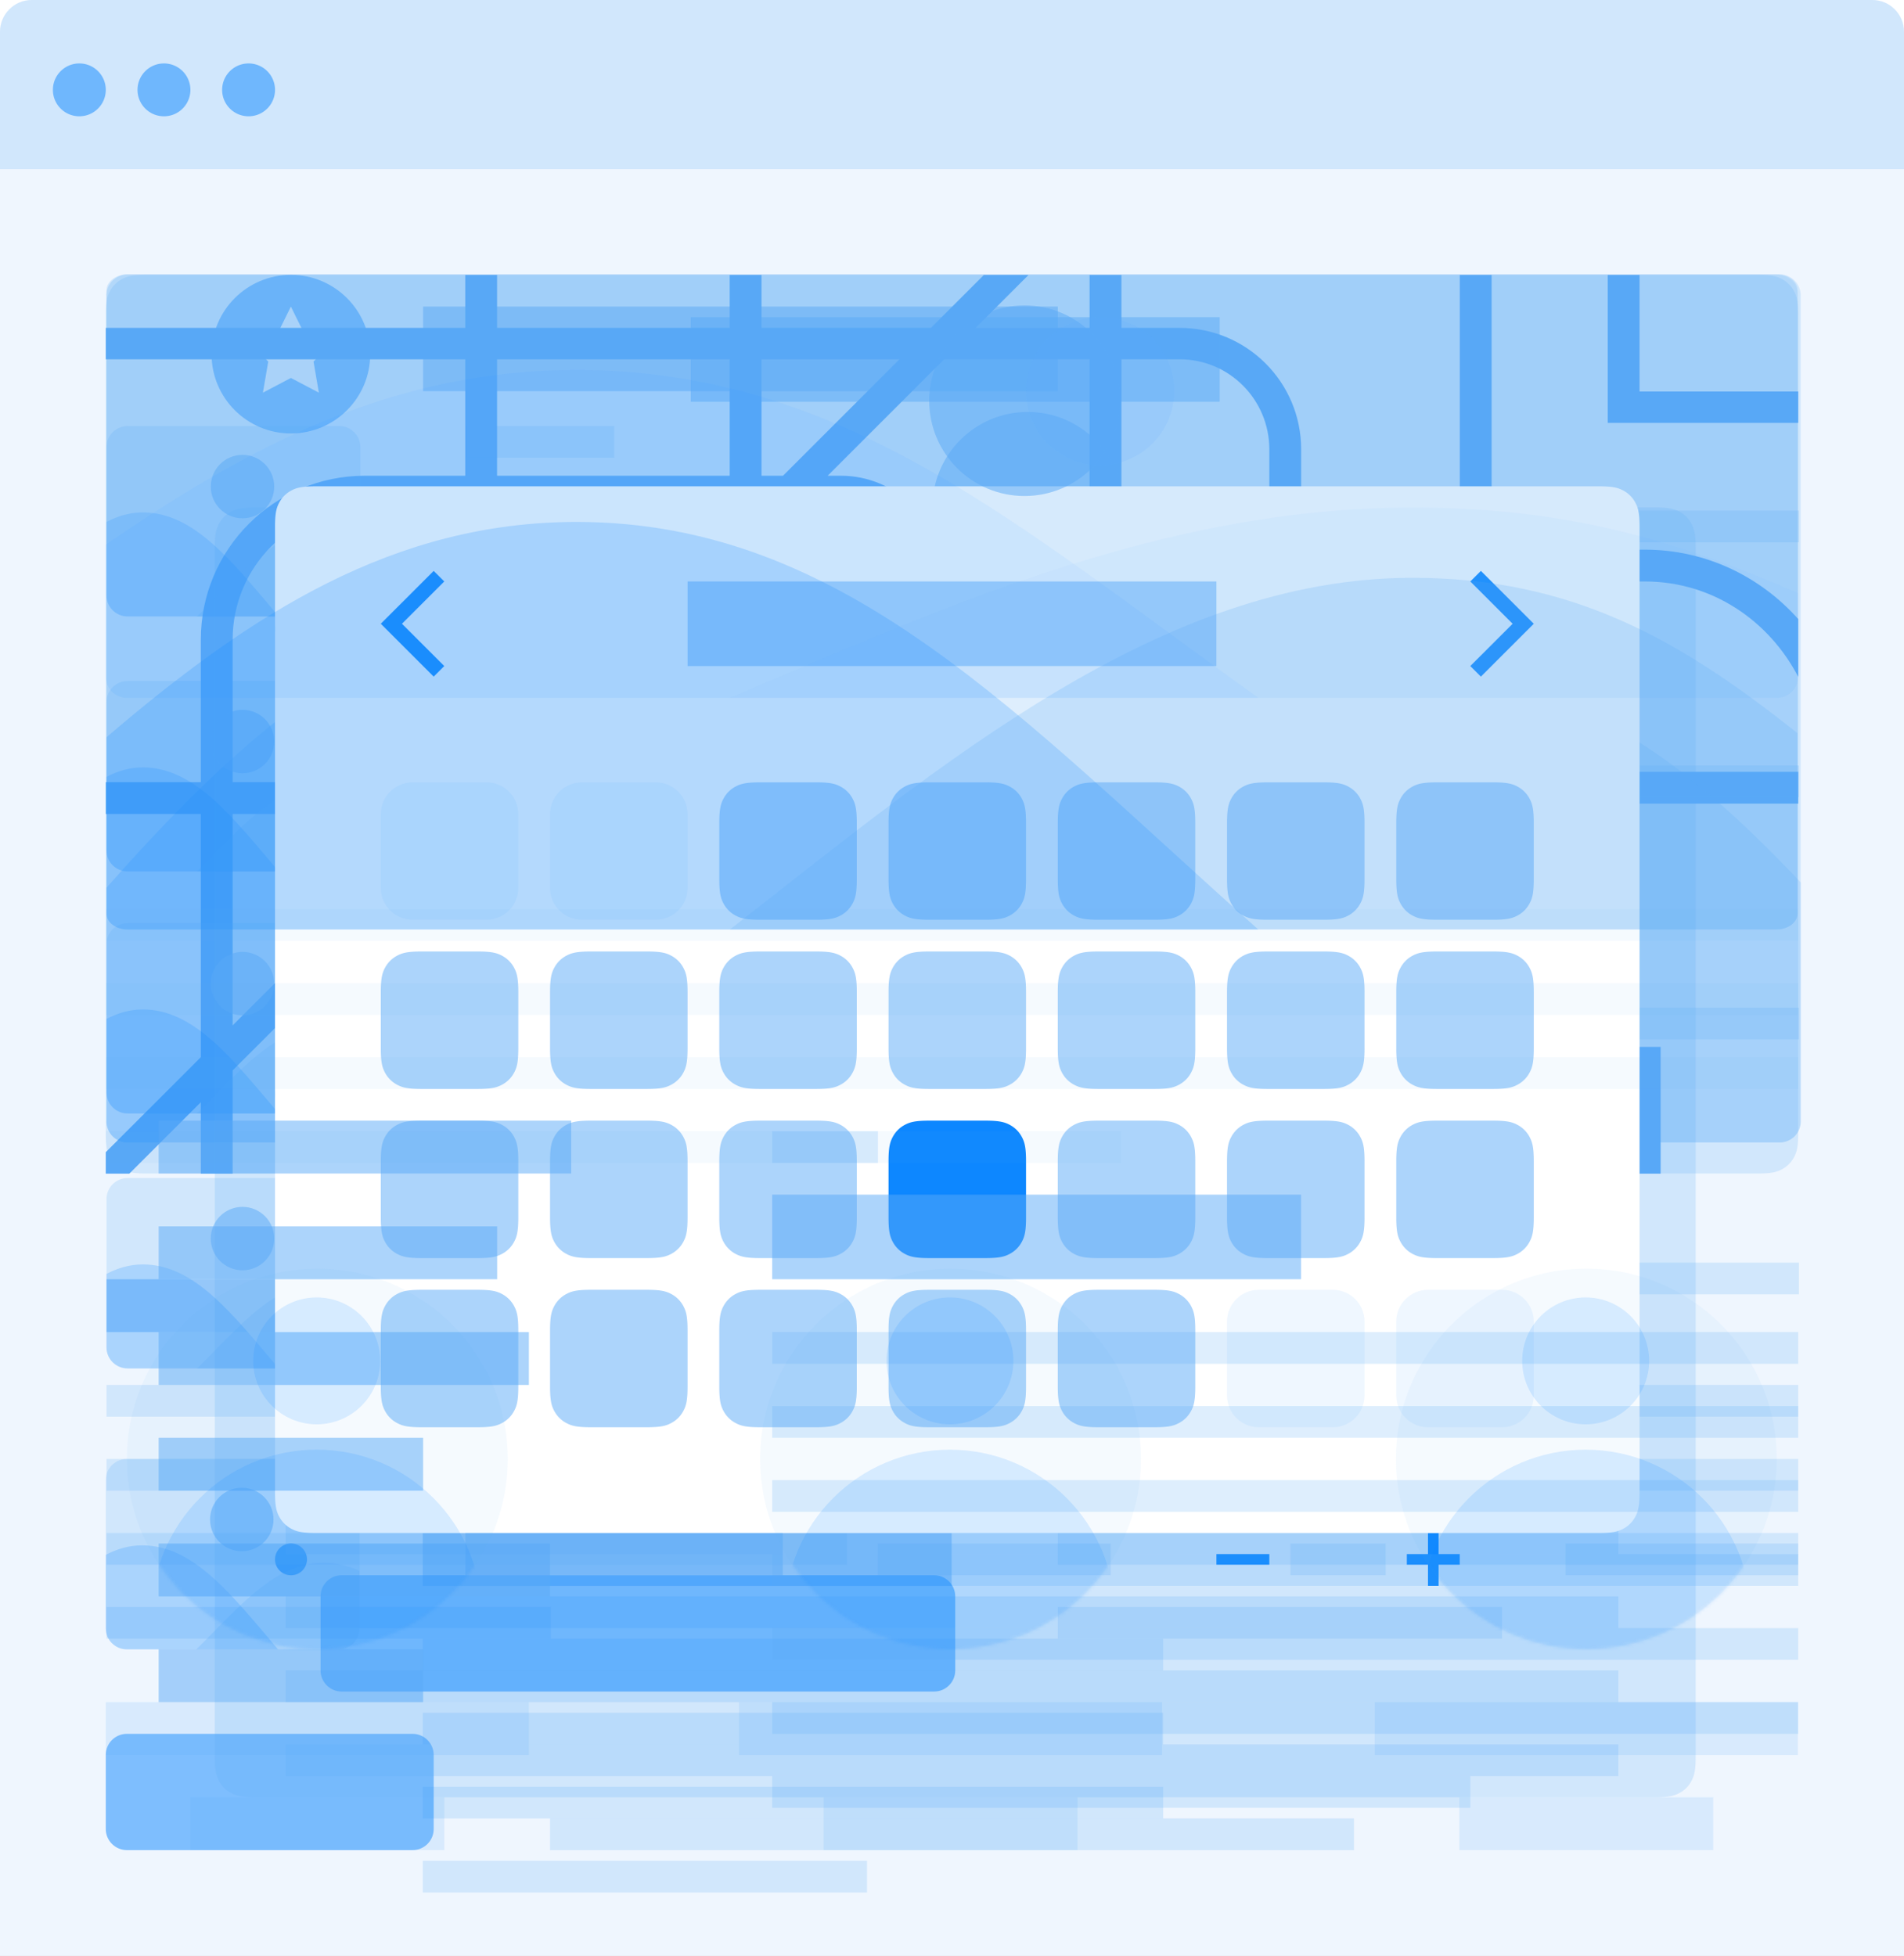 <svg id="BlockframeLibrary" xmlns="http://www.w3.org/2000/svg" width="590" height="606" fill="none" viewBox="0 0 590 606">
  <rect x="0" y="0" width="590" height="606" fill="#333333" stroke="none"/>
  <g  clip-path="url(#a)">
    <rect width="590" height="606" fill="#fff"/>
    <g class="Chrome">
      <path fill="#EFF6FE" fill-rule="evenodd" d="M0 9.826C0 4.4 4.41 0 9.81 0h570.38c5.418 0 9.81 4.402 9.81 9.826V606H0V9.826Z" class="background" clip-rule="evenodd"/>
      <g class="toolbar">
        <path fill="#58A8F7" fill-rule="evenodd" d="M0 9.858C0 4.414 4.41 0 9.81 0h570.38c5.418 0 9.81 4.378 9.81 9.858v42.553H0V9.858Z" class="background" clip-rule="evenodd" opacity=".197"/>
        <path fill="#0D87FF" fill-rule="evenodd" d="M24.583 19.654c4.526 0 8.195 3.666 8.195 8.19 0 4.522-3.669 8.188-8.195 8.188-4.525 0-8.194-3.666-8.194-8.189s3.669-8.189 8.194-8.189Zm26.223 0A8.192 8.192 0 0 1 59 27.844c0 4.522-3.669 8.188-8.194 8.188-4.526 0-8.195-3.666-8.195-8.189s3.669-8.189 8.195-8.189Zm26.222 0a8.191 8.191 0 0 1 8.194 8.19c0 4.522-3.668 8.188-8.194 8.188-4.526 0-8.195-3.666-8.195-8.189s3.669-8.189 8.195-8.189Z" class="dots" clip-rule="evenodd" opacity=".499"/>
      </g>
    </g>
    <g class="Timeline">
      <g class="chop">
        <path fill="#0D87FF" fill-rule="evenodd" d="M65.555 109.735c0-13.568 11.007-24.567 24.584-24.567s24.583 10.999 24.583 24.567-11.006 24.568-24.583 24.568c-13.577 0-24.584-11-24.584-24.568Z" class="background" clip-rule="evenodd" opacity=".499"/>
        <path fill="#fff" fill-rule="evenodd" d="m90.139 117.105-8.67 4.556 1.656-9.648-7.014-6.833 9.693-1.407 4.335-8.778 4.335 8.778 9.693 1.407-7.014 6.833 1.656 9.648-8.67-4.556Z" class="star" clip-rule="evenodd"/>
      </g>
      <g class="bullets">
        <path fill="#0D87FF" fill-rule="evenodd" d="M85.222 194.903a4.915 4.915 0 0 1 4.917-4.914c2.715 0 4.916 2.2 4.916 4.914a4.915 4.915 0 0 1-4.916 4.913 4.915 4.915 0 0 1-4.917-4.913Z" class="bullet" clip-rule="evenodd"/>
        <path fill="#0D87FF" fill-rule="evenodd" d="M85.222 339.032a4.915 4.915 0 0 1 4.917-4.913c2.715 0 4.916 2.2 4.916 4.913a4.915 4.915 0 0 1-4.916 4.914 4.915 4.915 0 0 1-4.917-4.914Z" class="Vector" clip-rule="evenodd"/>
        <path fill="#0D87FF" fill-rule="evenodd" d="M85.222 483.162a4.914 4.914 0 0 1 4.917-4.913 4.914 4.914 0 1 1 0 9.827 4.915 4.915 0 0 1-4.917-4.914Z" class="Vector" clip-rule="evenodd"/>
      </g>
      <g class="history">
        <g class="item">
          <path fill="#58A8F7" fill-rule="evenodd" d="M132 187h163.889v16.378H132V187Z" class="heading" clip-rule="evenodd" opacity=".499"/>
          <g class="paragraph" opacity=".197">
            <path fill="#58A8F7" fill-rule="evenodd" d="M132 265.616h229.444v9.827H132v-9.827Z" class="Vector" clip-rule="evenodd"/>
            <path fill="#58A8F7" fill-rule="evenodd" d="M132 242.686h229.444v9.827H132v-9.827Z" class="Vector" clip-rule="evenodd"/>
            <path fill="#58A8F7" fill-rule="evenodd" d="M132 219.757h229.444v9.827H132v-9.827Z" class="Vector" clip-rule="evenodd"/>
            <path fill="#58A8F7" fill-rule="evenodd" d="M132 288.546h137.667v9.827H132v-9.827Z" class="Vector" clip-rule="evenodd"/>
          </g>
        </g>
        <g class="item">
          <path fill="#58A8F7" fill-rule="evenodd" d="M131 331h163.889v16.378H131V331Z" class="heading" clip-rule="evenodd" opacity=".499"/>
          <g class="paragraph" opacity=".197">
            <path fill="#58A8F7" fill-rule="evenodd" d="M131 409.616h229.444v9.827H131v-9.827Z" class="Vector" clip-rule="evenodd"/>
            <path fill="#58A8F7" fill-rule="evenodd" d="M131 386.686h229.444v9.827H131v-9.827Z" class="Vector" clip-rule="evenodd"/>
            <path fill="#58A8F7" fill-rule="evenodd" d="M131 363.757h229.444v9.827H131v-9.827Z" class="Vector" clip-rule="evenodd"/>
            <path fill="#58A8F7" fill-rule="evenodd" d="M131 432.546h137.667v9.827H131v-9.827Z" class="Vector" clip-rule="evenodd"/>
          </g>
        </g>
        <g class="item">
          <path fill="#58A8F7" fill-rule="evenodd" d="M131 475h163.889v16.378H131V475Z" class="heading" clip-rule="evenodd" opacity=".499"/>
          <g class="paragraph" opacity=".197">
            <path fill="#58A8F7" fill-rule="evenodd" d="M131 553.616h229.444v9.827H131v-9.827Z" class="Vector" clip-rule="evenodd"/>
            <path fill="#58A8F7" fill-rule="evenodd" d="M131 530.686h229.444v9.827H131v-9.827Z" class="Vector" clip-rule="evenodd"/>
            <path fill="#58A8F7" fill-rule="evenodd" d="M131 507.757h229.444v9.827H131v-9.827Z" class="Vector" clip-rule="evenodd"/>
            <path fill="#58A8F7" fill-rule="evenodd" d="M131 576.546h137.667v9.827H131v-9.827Z" class="Vector" clip-rule="evenodd"/>
          </g>
        </g>
        <path fill="#58A8F7" fill-rule="evenodd" d="M131.111 94.995h196.667V121.2H131.111V94.995Z" class="heading" clip-rule="evenodd" opacity=".499"/>
      </g>
    </g>
    <g class="Map">
      <path fill="#58A8F7" fill-rule="evenodd" d="M45.384 85.168h499.231c4.384 0 5.974.456 7.576 1.312a8.925 8.925 0 0 1 3.716 3.715c.86 1.601 1.315 3.19 1.315 7.57v253.237c0 4.381-.455 5.969-1.315 7.571a8.925 8.925 0 0 1-3.716 3.714c-1.602.857-3.192 1.313-7.576 1.313H45.384c-4.384 0-5.973-.456-7.576-1.313a8.93 8.93 0 0 1-3.717-3.714c-.857-1.602-1.313-3.19-1.313-7.571V97.765c0-4.38.456-5.969 1.313-7.57a8.93 8.93 0 0 1 3.717-3.715c1.603-.856 3.192-1.312 7.576-1.312Z" class="background" clip-rule="evenodd" opacity=".197"/>
      <path fill="#58A8F7" d="M144.171 85.219v16.378H32.778v9.725H144.17v36.083h-31.113c-28.06 0-50.831 22.763-50.831 50.799v44.145h-29.45v9.853h29.45v75.366l-29.45 29.429v6.654h7.299l22.15-22.136v22.136h9.86v-31.989l45.197-45.168c9.327 6.817 20.55 11.644 33.546 11.644 28.231 0 52.368-24.25 52.368-52.462 0-12.965-4.852-24.084-11.652-33.397l34.57-34.548v61.419h-22.918v9.853h22.918v36.851c-37.1 5.538-65.555 37.528-65.555 76.134v1.663h9.859v-1.663c0-33.166 24.051-60.711 55.696-66.154v67.817h9.86v-68.84c.547-.013 1.113 0 1.664 0h44.301v68.84h9.731v-68.84h111.521v-45.808h49.166v75.366h-108.19v39.282h9.858v-29.43h98.333v29.43h9.858v-29.43h42.513v29.43h9.858v-39.282h-52.371v-75.366h95.006v-9.853h-95.006v-58.988h47.503c20.896-.002 38.514 12.223 47.503 29.558v-17.914c-11.701-13.095-28.549-21.499-47.503-21.496h-47.503V85.219h-9.858v85.091h-49.166v-31.094c0-20.794-16.838-37.619-37.643-37.619h-18.053V85.219h-9.859v16.378h-35.339l16.389-16.378h-13.828l-16.389 16.378h-52.495V85.219h-9.86v16.378H154.03V85.219h-9.859Zm354.027 0v45.808h59.024v-9.725h-49.166V85.219h-9.858ZM154.03 111.322h72.085v36.083H154.03v-36.083Zm81.945 0h42.764l-36.106 36.083h-6.658v-36.083Zm56.592 0h45.07v68.84h55.696v58.988H291.671v-60.651c0-17.19-13.917-31.094-31.113-31.094h-4.097l36.106-36.083Zm54.929 0h18.053c15.373 0 27.784 12.527 27.784 27.894v31.094h-45.837v-58.988Zm-234.438 45.936h31.113v32.757h9.859v-32.757h72.085v6.654l-40.588 40.562c-9.386-8.888-21.469-14.459-34.698-14.459-30.356 0-53.756 22.533-55.44 52.334H72.085v-44.145c0-22.608 18.34-40.946 40.972-40.946Zm133.544 0h13.956c11.765 0 21.382 9.478 21.382 21.241v60.651h-45.965v-71.272l10.627-10.62Zm156.59 22.904h49.166v58.988h-49.166v-58.988Zm-252.363 19.705c23.202 0 42.509 20.175 42.509 45.809 0 22.785-19.709 42.609-42.509 42.609-25.65 0-45.966-19.422-45.966-42.609 0-26.061 19.888-45.809 45.966-45.809Zm85.146 49.136h45.965v35.955h-44.301c-.551 0-1.117-.011-1.664 0v-35.955Zm55.696 0h101.662v35.955H291.671v-35.955Zm-219.585 3.199h23.687c1.441 10.668 6.469 20.23 13.828 28.022l-37.515 37.491v-65.513Z" class="streets"/>
      <path fill="#0D87FF" fill-rule="evenodd" d="M334.333 268.605c13.111-6.551 22.945-20.093 22.945-32.756 0-12.664-10.273-22.93-22.945-22.93s-22.944 10.266-22.944 22.93c0 12.663 9.833 26.205 22.944 32.756Z" class="pin" clip-rule="evenodd"/>
      <g class="text">
        <g class="paragraph">
          <path fill="#58A8F7" fill-rule="evenodd" d="M327.778 396.357h163.889v16.378H327.778v-16.378Z" class="heading" clip-rule="evenodd" opacity=".499"/>
          <g class="paragraph" opacity=".197">
            <path fill="#58A8F7" fill-rule="evenodd" d="M327.778 474.973h229.444v9.827H327.778v-9.827Z" class="Vector" clip-rule="evenodd"/>
            <path fill="#58A8F7" fill-rule="evenodd" d="M327.778 452.043h229.444v9.827H327.778v-9.827Z" class="Vector" clip-rule="evenodd"/>
            <path fill="#58A8F7" fill-rule="evenodd" d="M327.778 429.114h229.444v9.827H327.778v-9.827Z" class="Vector" clip-rule="evenodd"/>
            <path fill="#58A8F7" fill-rule="evenodd" d="M327.778 497.903h137.666v9.827H327.778v-9.827Z" class="Vector" clip-rule="evenodd"/>
          </g>
        </g>
        <g class="paragraph">
          <path fill="#58A8F7" fill-rule="evenodd" d="M33 396.357h163.889v16.378H33v-16.378Z" class="heading" clip-rule="evenodd" opacity=".499"/>
          <g class="paragraph" opacity=".197">
            <path fill="#58A8F7" fill-rule="evenodd" d="M33 474.973h229.444v9.827H33v-9.827Z" class="Vector" clip-rule="evenodd"/>
            <path fill="#58A8F7" fill-rule="evenodd" d="M33 452.043h229.444v9.827H33v-9.827Z" class="Vector" clip-rule="evenodd"/>
            <path fill="#58A8F7" fill-rule="evenodd" d="M33 429.114h229.444v9.827H33v-9.827Z" class="Vector" clip-rule="evenodd"/>
            <path fill="#58A8F7" fill-rule="evenodd" d="M33 497.903h137.667v9.827H33v-9.827Z" class="Vector" clip-rule="evenodd"/>
          </g>
        </g>
        <path fill="#0D87FF" fill-rule="evenodd" d="M32.778 543.738c0-3.608 2.931-6.527 6.55-6.527h88.511c3.618 0 6.55 2.948 6.55 6.527v22.978c0 3.608-2.932 6.527-6.55 6.527H39.328c-3.618 0-6.55-2.948-6.55-6.527v-22.978Z" class="button" clip-rule="evenodd" opacity=".499"/>
      </g>
    </g>
    <g class="Landing">
      <g class="text">
        <path fill="#58A8F7" fill-rule="evenodd" d="M275.333 386.53h39.334v9.827h-39.334v-9.827Z" class="subtitle" clip-rule="evenodd" opacity=".197"/>
        <path fill="#58A8F7" fill-rule="evenodd" d="M213.056 406.184h163.888v26.205H213.056v-26.205Z" class="heading" clip-rule="evenodd" opacity=".499"/>
        <g class="paragraph">
          <path fill="#58A8F7" fill-rule="evenodd" d="M88.5 494.627h413v9.827h-413v-9.827Z" class="Vector" clip-rule="evenodd" opacity=".197"/>
          <path fill="#58A8F7" fill-rule="evenodd" d="M88.5 471.697h413v9.827h-413v-9.827Z" class="Vector" clip-rule="evenodd" opacity=".197"/>
          <path fill="#58A8F7" fill-rule="evenodd" d="M88.5 448.768h413v9.827h-413v-9.827Z" class="Vector" clip-rule="evenodd" opacity=".197"/>
          <path fill="#58A8F7" fill-rule="evenodd" d="M88.5 517.557h413v9.827h-413v-9.827Z" class="Vector" clip-rule="evenodd" opacity=".197"/>
          <path fill="#58A8F7" fill-rule="evenodd" d="M88.5 540.487h413v9.827h-413v-9.827Z" class="Vector" clip-rule="evenodd" opacity=".197"/>
        </g>
        <path fill="#58A8F7" fill-rule="evenodd" d="M170.444 563.416h249.112v9.827H170.444v-9.827Z" class="end cap" clip-rule="evenodd" opacity=".197"/>
      </g>
      <g class="image">
        <path fill="#58A8F7" fill-rule="evenodd" d="M39.563 85h511.874A6.56 6.56 0 0 1 558 91.56v255.854a6.56 6.56 0 0 1-6.563 6.561H39.562A6.561 6.561 0 0 1 33 347.414V91.56A6.561 6.561 0 0 1 39.563 85Z" class="background" clip-rule="evenodd" opacity=".197"/>
        <g class="mountains">
          <path fill="#0D87FF" d="M178.99 186.66c-56.633 0-100.877 37.288-145.99 88.411v72.394A6.517 6.517 0 0 0 39.537 354h351.068c-74.466-87.521-128.328-167.34-211.615-167.34Z" class="Vector" opacity=".198"/>
          <path fill="#58A8F7" d="M438.415 209.596c-77.923 0-145.939 76.294-211.873 144.404h324.92a6.517 6.517 0 0 0 6.538-6.535v-74.06c-37.008-39.012-70.325-63.809-119.585-63.809Z" class="Vector" opacity=".197"/>
        </g>
        <path fill="#58A8F7" fill-rule="evenodd" d="M288.938 157.164c0-16.305 13.221-29.522 29.531-29.522S348 140.859 348 157.164c0 16.304-13.221 29.522-29.531 29.522s-29.531-13.218-29.531-29.522Z" class="sun" clip-rule="evenodd" opacity=".499"/>
      </g>
    </g>
    <g class="Contact">
      <path fill="#58A8F7" fill-rule="evenodd" d="M79.162 157.232h433.675c4.384 0 5.974.457 7.576 1.313a8.921 8.921 0 0 1 3.716 3.715c.861 1.601 1.315 3.189 1.315 7.57v374.436c0 4.381-.454 5.97-1.315 7.571a8.917 8.917 0 0 1-3.716 3.713c-1.602.86-3.192 1.315-7.576 1.315H79.162c-4.384 0-5.974-.455-7.576-1.315a8.92 8.92 0 0 1-3.717-3.713c-.857-1.601-1.314-3.19-1.314-7.571V169.83c0-4.381.457-5.969 1.314-7.57a8.925 8.925 0 0 1 3.717-3.715c1.603-.856 3.192-1.313 7.576-1.313Z" class="background" clip-rule="evenodd" opacity=".197"/>
      <path fill="#0D87FF" fill-rule="evenodd" d="M99.333 494.602c0-3.607 2.933-6.526 6.544-6.526h183.58c3.613 0 6.543 2.948 6.543 6.526v22.979c0 3.608-2.933 6.527-6.543 6.527h-183.58c-3.614 0-6.544-2.948-6.544-6.527v-22.979Z" class="submit" clip-rule="evenodd" opacity=".499"/>
      <path fill="#58A8F7" fill-rule="evenodd" d="M214.056 98.27h163.888v26.206H214.056V98.27Z" class="title" clip-rule="evenodd" opacity=".499"/>
      <g class="fields">
        <g class="dropdown">
          <g class="input">
            <g class="input">
              <path fill="#58A8F7" fill-rule="evenodd" d="M105.889 209.643h380.222a6.553 6.553 0 0 1 6.556 6.552v22.929a6.553 6.553 0 0 1-6.556 6.552H105.889a6.553 6.553 0 0 1-6.556-6.552v-22.929a6.553 6.553 0 0 1 6.556-6.552Z" class="border" clip-rule="evenodd" opacity=".499"/>
              <path fill="#fff" fill-rule="evenodd" d="M105.889 212.919h380.222a3.277 3.277 0 0 1 3.278 3.276v22.929a3.277 3.277 0 0 1-3.278 3.276H105.889a3.277 3.277 0 0 1-3.278-3.276v-22.929a3.277 3.277 0 0 1 3.278-3.276Z" class="background" clip-rule="evenodd"/>
            </g>
            <path fill="#58A8F7" fill-rule="evenodd" d="M112.444 222.746h229.445v9.827H112.444v-9.827Z" class="default" clip-rule="evenodd" opacity=".197"/>
          </g>
          <path fill="#0D87FF" fill-rule="evenodd" d="m468.083 232.573-8.194-9.827h16.389l-8.195 9.827Z" class="arrow" clip-rule="evenodd"/>
          <path fill="#58A8F7" fill-rule="evenodd" d="M99.333 189.989H237v9.827H99.333v-9.827Z" class="title" clip-rule="evenodd" opacity=".197"/>
        </g>
        <g class="text">
          <g class="input">
            <path fill="#58A8F7" fill-rule="evenodd" d="M105.889 298.086h380.222a6.553 6.553 0 0 1 6.556 6.552v22.93a6.553 6.553 0 0 1-6.556 6.551H105.889a6.553 6.553 0 0 1-6.556-6.551v-22.93a6.553 6.553 0 0 1 6.556-6.552Z" class="border" clip-rule="evenodd" opacity=".499"/>
            <path fill="#fff" fill-rule="evenodd" d="M105.889 301.362h380.222a3.277 3.277 0 0 1 3.278 3.276v22.93a3.276 3.276 0 0 1-3.278 3.275H105.889a3.277 3.277 0 0 1-3.278-3.275v-22.93a3.277 3.277 0 0 1 3.278-3.276Z" class="background" clip-rule="evenodd"/>
          </g>
          <path fill="#58A8F7" fill-rule="evenodd" d="M99.333 278.432h65.556v9.827H99.333v-9.827Z" class="title" clip-rule="evenodd" opacity=".197"/>
        </g>
        <g class="message">
          <g class="input">
            <path fill="#58A8F7" fill-rule="evenodd" d="M105.889 386.53h380.222a6.553 6.553 0 0 1 6.556 6.551v55.687a6.552 6.552 0 0 1-6.556 6.551H105.889a6.552 6.552 0 0 1-6.556-6.551v-55.687a6.553 6.553 0 0 1 6.556-6.551Z" class="border" clip-rule="evenodd" opacity=".499"/>
            <path fill="#fff" fill-rule="evenodd" d="M105.889 389.805h380.222a3.277 3.277 0 0 1 3.278 3.276v55.687a3.276 3.276 0 0 1-3.278 3.275H105.889a3.277 3.277 0 0 1-3.278-3.275v-55.687a3.277 3.277 0 0 1 3.278-3.276Z" class="background" clip-rule="evenodd"/>
          </g>
          <path fill="#58A8F7" fill-rule="evenodd" d="M99.333 366.876h65.556v9.827H99.333v-9.827Z" class="title" clip-rule="evenodd" opacity=".197"/>
        </g>
      </g>
    </g>
    <g class="Cart">
      <g class="rows">
        <g class=".row">
          <path fill="#58A8F7" fill-rule="evenodd" d="M144.222 452.043h45.889v9.827h-45.889v-9.827Z" class="Vector" clip-rule="evenodd" opacity=".197"/>
          <path fill="#58A8F7" fill-rule="evenodd" d="M144.222 471.697h98.334v16.379h-98.334v-16.379Z" class="Vector" clip-rule="evenodd" opacity=".499"/>
          <g class="image">
            <path fill="#58A8F7" fill-rule="evenodd" d="M32.778 458.578c0-3.607 2.94-6.535 6.572-6.535h65.522c3.63 0 6.572 2.924 6.572 6.535v45.892c0 3.608-2.94 6.535-6.572 6.535H39.35c-3.63 0-6.572-2.923-6.572-6.535v-45.892Z" class="Vector" clip-rule="evenodd" opacity=".197"/>
            <g class="Group">
              <path fill="#58A8F7" d="M100.254 484.186c-15.188 0-26.584 14.224-39.436 26.869h44.045a6.507 6.507 0 0 0 6.53-6.523v-17.787c-3.484-1.531-7.021-2.559-11.139-2.559Z" class="Vector" opacity=".197"/>
              <path fill="#0D87FF" d="M44.045 478.814c-4.129 0-7.823 1.142-11.267 2.94v22.778c0 3.611 2.9 6.523 6.53 6.523h46.861c-14.333-16.825-26.092-32.241-42.124-32.241Z" class="Vector" opacity=".198"/>
            </g>
            <path fill="#58A8F7" fill-rule="evenodd" d="M65.087 470.805c0-5.43 4.403-9.827 9.834-9.827 5.43 0 9.833 4.397 9.833 9.827 0 5.425-4.403 9.827-9.833 9.827-5.431 0-9.834-4.402-9.834-9.827Z" class="Vector" clip-rule="evenodd" opacity=".499"/>
          </g>
          <path fill="#58A8F7" fill-rule="evenodd" d="M272.056 478.249h72.111v9.827h-72.111v-9.827Z" class="Vector" clip-rule="evenodd" opacity=".197"/>
          <path fill="#58A8F7" fill-rule="evenodd" d="M485.111 478.249h72.111v9.827h-72.111v-9.827Z" class="Vector" clip-rule="evenodd" opacity=".197"/>
          <path fill="#58A8F7" fill-rule="evenodd" d="M399.889 478.249h29.5v9.827h-29.5v-9.827Z" class="Vector" clip-rule="evenodd" opacity=".197"/>
          <path fill="#0D87FF" fill-rule="evenodd" d="M445.778 474.973v6.551h6.555v3.276h-6.555v6.551H442.5V484.8h-6.556v-3.276h6.556v-6.551h3.278Z" class="Vector" clip-rule="evenodd"/>
          <path fill="#0D87FF" fill-rule="evenodd" d="M376.944 481.524h16.389v3.276h-16.389v-3.276Z" class="Vector" clip-rule="evenodd"/>
        </g>
        <g class=".row">
          <path fill="#58A8F7" fill-rule="evenodd" d="M144.444 365h45.889v9.827h-45.889V365Z" class="Vector" clip-rule="evenodd" opacity=".197"/>
          <path fill="#58A8F7" fill-rule="evenodd" d="M144.444 384.654h98.334v16.378h-98.334v-16.378Z" class="Vector" clip-rule="evenodd" opacity=".499"/>
          <g class="image">
            <path fill="#58A8F7" fill-rule="evenodd" d="M33 371.535c0-3.607 2.94-6.535 6.572-6.535h65.523c3.629 0 6.572 2.924 6.572 6.535v45.892c0 3.608-2.94 6.535-6.572 6.535H39.572c-3.63 0-6.572-2.923-6.572-6.535v-45.892Z" class="Vector" clip-rule="evenodd" opacity=".197"/>
            <g class="Group">
              <path fill="#58A8F7" d="M100.476 397.143c-15.188 0-26.584 14.224-39.435 26.868h44.045a6.506 6.506 0 0 0 6.529-6.522v-17.787c-3.484-1.532-7.021-2.559-11.139-2.559Z" class="Vector" opacity=".197"/>
              <path fill="#0D87FF" d="M44.267 391.77c-4.129 0-7.823 1.143-11.267 2.94v22.779c0 3.611 2.9 6.522 6.53 6.522h46.862c-14.334-16.824-26.093-32.241-42.125-32.241Z" class="Vector" opacity=".198"/>
            </g>
            <path fill="#58A8F7" fill-rule="evenodd" d="M65.31 383.761c0-5.429 4.402-9.827 9.833-9.827 5.43 0 9.833 4.398 9.833 9.827 0 5.426-4.402 9.827-9.833 9.827s-9.834-4.401-9.834-9.827Z" class="Vector" clip-rule="evenodd" opacity=".499"/>
          </g>
          <path fill="#58A8F7" fill-rule="evenodd" d="M272.278 391.205h72.111v9.827h-72.111v-9.827Z" class="Vector" clip-rule="evenodd" opacity=".197"/>
          <path fill="#58A8F7" fill-rule="evenodd" d="M485.333 391.205h72.111v9.827h-72.111v-9.827Z" class="Vector" clip-rule="evenodd" opacity=".197"/>
          <path fill="#58A8F7" fill-rule="evenodd" d="M400.111 391.205h29.5v9.827h-29.5v-9.827Z" class="Vector" clip-rule="evenodd" opacity=".197"/>
          <path fill="#0D87FF" fill-rule="evenodd" d="M446 387.93v6.551h6.556v3.276H446v6.551h-3.278v-6.551h-6.555v-3.276h6.555v-6.551H446Z" class="Vector" clip-rule="evenodd"/>
          <path fill="#0D87FF" fill-rule="evenodd" d="M377.167 394.481h16.389v3.276h-16.389v-3.276Z" class="Vector" clip-rule="evenodd"/>
        </g>
        <g class=".row">
          <path fill="#58A8F7" fill-rule="evenodd" d="M144.444 286h45.889v9.827h-45.889V286Z" class="Vector" clip-rule="evenodd" opacity=".197"/>
          <path fill="#58A8F7" fill-rule="evenodd" d="M144.444 305.654h98.334v16.378h-98.334v-16.378Z" class="Vector" clip-rule="evenodd" opacity=".499"/>
          <g class="image">
            <path fill="#58A8F7" fill-rule="evenodd" d="M33 292.535c0-3.607 2.94-6.535 6.572-6.535h65.523c3.629 0 6.572 2.924 6.572 6.535v45.892c0 3.608-2.94 6.535-6.572 6.535H39.572c-3.63 0-6.572-2.923-6.572-6.535v-45.892Z" class="Vector" clip-rule="evenodd" opacity=".197"/>
            <g class="Group">
              <path fill="#58A8F7" d="M100.476 318.143c-15.188 0-26.584 14.224-39.435 26.868h44.045a6.506 6.506 0 0 0 6.529-6.522v-17.787c-3.484-1.532-7.021-2.559-11.139-2.559Z" class="Vector" opacity=".197"/>
              <path fill="#0D87FF" d="M44.267 312.77c-4.129 0-7.823 1.143-11.267 2.94v22.779c0 3.611 2.9 6.522 6.53 6.522h46.862c-14.334-16.824-26.093-32.241-42.125-32.241Z" class="Vector" opacity=".198"/>
            </g>
            <path fill="#58A8F7" fill-rule="evenodd" d="M65.31 304.761c0-5.429 4.402-9.827 9.833-9.827 5.43 0 9.833 4.398 9.833 9.827 0 5.426-4.402 9.827-9.833 9.827s-9.834-4.401-9.834-9.827Z" class="Vector" clip-rule="evenodd" opacity=".499"/>
          </g>
          <path fill="#58A8F7" fill-rule="evenodd" d="M272.278 312.205h72.111v9.827h-72.111v-9.827Z" class="Vector" clip-rule="evenodd" opacity=".197"/>
          <path fill="#58A8F7" fill-rule="evenodd" d="M485.333 312.205h72.111v9.827h-72.111v-9.827Z" class="Vector" clip-rule="evenodd" opacity=".197"/>
          <path fill="#58A8F7" fill-rule="evenodd" d="M400.111 312.205h29.5v9.827h-29.5v-9.827Z" class="Vector" clip-rule="evenodd" opacity=".197"/>
          <path fill="#0D87FF" fill-rule="evenodd" d="M446 308.93v6.551h6.556v3.276H446v6.551h-3.278v-6.551h-6.555v-3.276h6.555v-6.551H446Z" class="Vector" clip-rule="evenodd"/>
          <path fill="#0D87FF" fill-rule="evenodd" d="M377.167 315.481h16.389v3.276h-16.389v-3.276Z" class="Vector" clip-rule="evenodd"/>
        </g>
        <g class=".row">
          <path fill="#58A8F7" fill-rule="evenodd" d="M144.444 211h45.889v9.827h-45.889V211Z" class="Vector" clip-rule="evenodd" opacity=".197"/>
          <path fill="#58A8F7" fill-rule="evenodd" d="M144.444 230.654h98.334v16.378h-98.334v-16.378Z" class="Vector" clip-rule="evenodd" opacity=".499"/>
          <g class="image">
            <path fill="#58A8F7" fill-rule="evenodd" d="M33 217.535c0-3.607 2.94-6.535 6.572-6.535h65.523c3.629 0 6.572 2.924 6.572 6.535v45.892c0 3.608-2.94 6.535-6.572 6.535H39.572c-3.63 0-6.572-2.923-6.572-6.535v-45.892Z" class="Vector" clip-rule="evenodd" opacity=".197"/>
            <g class="Group">
              <path fill="#58A8F7" d="M100.476 243.143c-15.188 0-26.584 14.224-39.435 26.868h44.045a6.506 6.506 0 0 0 6.529-6.522v-17.787c-3.484-1.532-7.021-2.559-11.139-2.559Z" class="Vector" opacity=".197"/>
              <path fill="#0D87FF" d="M44.267 237.77c-4.129 0-7.823 1.143-11.267 2.94v22.779c0 3.611 2.9 6.522 6.53 6.522h46.862c-14.334-16.824-26.093-32.241-42.125-32.241Z" class="Vector" opacity=".198"/>
            </g>
            <path fill="#58A8F7" fill-rule="evenodd" d="M65.31 229.761c0-5.429 4.402-9.827 9.833-9.827 5.43 0 9.833 4.398 9.833 9.827 0 5.426-4.402 9.827-9.833 9.827s-9.834-4.401-9.834-9.827Z" class="Vector" clip-rule="evenodd" opacity=".499"/>
          </g>
          <path fill="#58A8F7" fill-rule="evenodd" d="M272.278 237.205h72.111v9.827h-72.111v-9.827Z" class="Vector" clip-rule="evenodd" opacity=".197"/>
          <path fill="#58A8F7" fill-rule="evenodd" d="M485.333 237.205h72.111v9.827h-72.111v-9.827Z" class="Vector" clip-rule="evenodd" opacity=".197"/>
          <path fill="#58A8F7" fill-rule="evenodd" d="M400.111 237.205h29.5v9.827h-29.5v-9.827Z" class="Vector" clip-rule="evenodd" opacity=".197"/>
          <path fill="#0D87FF" fill-rule="evenodd" d="M446 233.93v6.551h6.556v3.276H446v6.551h-3.278v-6.551h-6.555v-3.276h6.555v-6.551H446Z" class="Vector" clip-rule="evenodd"/>
          <path fill="#0D87FF" fill-rule="evenodd" d="M377.167 240.481h16.389v3.276h-16.389v-3.276Z" class="Vector" clip-rule="evenodd"/>
        </g>
        <g class=".row">
          <path fill="#58A8F7" fill-rule="evenodd" d="M144.444 132h45.889v9.827h-45.889V132Z" class="Vector" clip-rule="evenodd" opacity=".197"/>
          <path fill="#58A8F7" fill-rule="evenodd" d="M144.444 151.654h98.334v16.378h-98.334v-16.378Z" class="Vector" clip-rule="evenodd" opacity=".499"/>
          <g class="image">
            <path fill="#58A8F7" fill-rule="evenodd" d="M33 138.535c0-3.607 2.94-6.535 6.572-6.535h65.523c3.629 0 6.572 2.924 6.572 6.535v45.892c0 3.608-2.94 6.535-6.572 6.535H39.572c-3.63 0-6.572-2.923-6.572-6.535v-45.892Z" class="Vector" clip-rule="evenodd" opacity=".197"/>
            <g class="Group">
              <path fill="#58A8F7" d="M100.476 164.143c-15.188 0-26.584 14.224-39.435 26.868h44.045a6.506 6.506 0 0 0 6.529-6.522v-17.787c-3.484-1.532-7.021-2.559-11.139-2.559Z" class="Vector" opacity=".197"/>
              <path fill="#0D87FF" d="M44.267 158.77c-4.129 0-7.823 1.143-11.267 2.94v22.779c0 3.611 2.9 6.522 6.53 6.522h46.862c-14.334-16.824-26.093-32.241-42.125-32.241Z" class="Vector" opacity=".198"/>
            </g>
            <path fill="#58A8F7" fill-rule="evenodd" d="M65.31 150.761c0-5.429 4.402-9.827 9.833-9.827 5.43 0 9.833 4.398 9.833 9.827 0 5.426-4.402 9.827-9.833 9.827s-9.834-4.401-9.834-9.827Z" class="Vector" clip-rule="evenodd" opacity=".499"/>
          </g>
          <path fill="#58A8F7" fill-rule="evenodd" d="M272.278 158.205h72.111v9.827h-72.111v-9.827Z" class="Vector" clip-rule="evenodd" opacity=".197"/>
          <path fill="#58A8F7" fill-rule="evenodd" d="M485.333 158.205h72.111v9.827h-72.111v-9.827Z" class="Vector" clip-rule="evenodd" opacity=".197"/>
          <path fill="#58A8F7" fill-rule="evenodd" d="M400.111 158.205h29.5v9.827h-29.5v-9.827Z" class="Vector" clip-rule="evenodd" opacity=".197"/>
          <path fill="#0D87FF" fill-rule="evenodd" d="M446 154.93v6.551h6.556v3.276H446v6.551h-3.278v-6.551h-6.555v-3.276h6.555v-6.551H446Z" class="Vector" clip-rule="evenodd"/>
          <path fill="#0D87FF" fill-rule="evenodd" d="M377.167 161.481h16.389v3.276h-16.389v-3.276Z" class="Vector" clip-rule="evenodd"/>
        </g>
      </g>
    </g>
    <g class="Calendar">
      <path fill="#fff" fill-rule="evenodd" d="M97.828 150.681h397.62c4.384 0 5.974.456 7.576 1.313a8.925 8.925 0 0 1 3.716 3.714c.861 1.602 1.316 3.19 1.316 7.571v299.095c0 4.381-.455 5.97-1.316 7.571a8.925 8.925 0 0 1-3.716 3.714c-1.602.859-3.192 1.314-7.576 1.314H97.828c-4.383 0-5.973-.455-7.575-1.314a8.929 8.929 0 0 1-3.717-3.714c-.857-1.601-1.314-3.19-1.314-7.571V163.279c0-4.381.457-5.969 1.314-7.571a8.929 8.929 0 0 1 3.717-3.714c1.602-.857 3.192-1.313 7.575-1.313Z" class="background" clip-rule="evenodd"/>
      <g class="days">
        <path fill="#58A8F7" fill-rule="evenodd" d="M127.833 242.4h22.945c5.431 0 9.833 4.4 9.833 9.827v22.93c0 5.427-4.402 9.827-9.833 9.827h-22.945c-5.431 0-9.833-4.4-9.833-9.827v-22.93c0-5.427 4.402-9.827 9.833-9.827Z" class="Vector" clip-rule="evenodd" opacity=".097"/>
        <path fill="#58A8F7" fill-rule="evenodd" d="M180.278 242.4h22.944c5.431 0 9.834 4.4 9.834 9.827v22.93c0 5.427-4.403 9.827-9.834 9.827h-22.944c-5.431 0-9.834-4.4-9.834-9.827v-22.93c0-5.427 4.403-9.827 9.834-9.827Z" class="Vector" clip-rule="evenodd" opacity=".097"/>
        <path fill="#58A8F7" fill-rule="evenodd" d="M235.495 242.4h17.399c4.384 0 5.973.456 7.575 1.313a8.921 8.921 0 0 1 3.717 3.714c.858 1.602 1.314 3.19 1.314 7.571v17.388c0 4.381-.456 5.969-1.314 7.57a8.918 8.918 0 0 1-3.717 3.715c-1.602.857-3.191 1.313-7.575 1.313h-17.399c-4.384 0-5.973-.456-7.576-1.313a8.93 8.93 0 0 1-3.717-3.715c-.857-1.601-1.313-3.189-1.313-7.57v-17.388c0-4.381.456-5.969 1.313-7.571a8.933 8.933 0 0 1 3.717-3.714c1.603-.857 3.192-1.313 7.576-1.313Z" class="Vector" clip-rule="evenodd" opacity=".499"/>
        <path fill="#58A8F7" fill-rule="evenodd" d="M287.939 242.4h17.4c4.383 0 5.972.456 7.575 1.313a8.933 8.933 0 0 1 3.717 3.714c.857 1.602 1.313 3.19 1.313 7.571v17.388c0 4.381-.456 5.969-1.313 7.57a8.93 8.93 0 0 1-3.717 3.715c-1.603.857-3.192 1.313-7.575 1.313h-17.4c-4.383 0-5.973-.456-7.575-1.313a8.924 8.924 0 0 1-3.717-3.715c-.857-1.601-1.314-3.189-1.314-7.57v-17.388c0-4.381.457-5.969 1.314-7.571a8.927 8.927 0 0 1 3.717-3.714c1.602-.857 3.192-1.313 7.575-1.313Z" class="Vector" clip-rule="evenodd" opacity=".499"/>
        <path fill="#58A8F7" fill-rule="evenodd" d="M340.384 242.4h17.399c4.384 0 5.973.456 7.575 1.313a8.921 8.921 0 0 1 3.717 3.714c.857 1.602 1.314 3.19 1.314 7.571v17.388c0 4.381-.457 5.969-1.314 7.57a8.918 8.918 0 0 1-3.717 3.715c-1.602.857-3.191 1.313-7.575 1.313h-17.399c-4.384 0-5.973-.456-7.576-1.313a8.93 8.93 0 0 1-3.717-3.715c-.857-1.601-1.313-3.189-1.313-7.57v-17.388c0-4.381.456-5.969 1.313-7.571a8.933 8.933 0 0 1 3.717-3.714c1.603-.857 3.192-1.313 7.576-1.313Z" class="Vector" clip-rule="evenodd" opacity=".499"/>
        <path fill="#58A8F7" fill-rule="evenodd" d="M392.828 242.4h17.398c4.384 0 5.974.456 7.576 1.313a8.925 8.925 0 0 1 3.716 3.714c.861 1.602 1.315 3.19 1.315 7.571v17.388c0 4.381-.454 5.969-1.315 7.57a8.921 8.921 0 0 1-3.716 3.715c-1.602.857-3.192 1.313-7.576 1.313h-17.398c-4.383 0-5.973-.456-7.575-1.313a8.924 8.924 0 0 1-3.717-3.715c-.857-1.601-1.314-3.189-1.314-7.57v-17.388c0-4.381.457-5.969 1.314-7.571a8.927 8.927 0 0 1 3.717-3.714c1.602-.857 3.192-1.313 7.575-1.313Z" class="Vector" clip-rule="evenodd" opacity=".499"/>
        <path fill="#58A8F7" fill-rule="evenodd" d="M445.274 242.4h17.397c4.384 0 5.973.456 7.575 1.313a8.933 8.933 0 0 1 3.717 3.714c.86 1.602 1.315 3.19 1.315 7.571v17.388c0 4.381-.455 5.969-1.315 7.57a8.93 8.93 0 0 1-3.717 3.715c-1.602.857-3.191 1.313-7.575 1.313h-17.397c-4.384 0-5.974-.456-7.576-1.313a8.921 8.921 0 0 1-3.716-3.715c-.861-1.601-1.315-3.189-1.315-7.57v-17.388c0-4.381.454-5.969 1.315-7.571a8.925 8.925 0 0 1 3.716-3.714c1.602-.857 3.192-1.313 7.576-1.313Z" class="Vector" clip-rule="evenodd" opacity=".499"/>
        <path fill="#58A8F7" fill-rule="evenodd" d="M130.606 294.811h17.399c4.384 0 5.973.456 7.576 1.313a8.933 8.933 0 0 1 3.717 3.714c.857 1.602 1.313 3.19 1.313 7.571v17.388c0 4.381-.456 5.969-1.313 7.57a8.93 8.93 0 0 1-3.717 3.715c-1.603.856-3.192 1.313-7.576 1.313h-17.399c-4.384 0-5.973-.457-7.575-1.313a8.918 8.918 0 0 1-3.717-3.715c-.858-1.601-1.314-3.189-1.314-7.57v-17.388c0-4.381.456-5.969 1.314-7.571a8.921 8.921 0 0 1 3.717-3.714c1.602-.857 3.191-1.313 7.575-1.313Z" class="Vector" clip-rule="evenodd" opacity=".499"/>
        <path fill="#58A8F7" fill-rule="evenodd" d="M183.05 294.811h17.4c4.383 0 5.973.456 7.575 1.313a8.933 8.933 0 0 1 3.717 3.714c.857 1.602 1.314 3.19 1.314 7.571v17.388c0 4.381-.457 5.969-1.314 7.57a8.93 8.93 0 0 1-3.717 3.715c-1.602.856-3.192 1.313-7.575 1.313h-17.4c-4.383 0-5.973-.457-7.575-1.313a8.93 8.93 0 0 1-3.717-3.715c-.857-1.601-1.314-3.189-1.314-7.57v-17.388c0-4.381.457-5.969 1.314-7.571a8.933 8.933 0 0 1 3.717-3.714c1.602-.857 3.192-1.313 7.575-1.313Z" class="Vector" clip-rule="evenodd" opacity=".499"/>
        <path fill="#58A8F7" fill-rule="evenodd" d="M235.495 294.811h17.399c4.384 0 5.973.456 7.575 1.313a8.921 8.921 0 0 1 3.717 3.714c.858 1.602 1.314 3.19 1.314 7.571v17.388c0 4.381-.456 5.969-1.314 7.57a8.918 8.918 0 0 1-3.717 3.715c-1.602.856-3.191 1.313-7.575 1.313h-17.399c-4.384 0-5.973-.457-7.576-1.313a8.93 8.93 0 0 1-3.717-3.715c-.857-1.601-1.313-3.189-1.313-7.57v-17.388c0-4.381.456-5.969 1.313-7.571a8.933 8.933 0 0 1 3.717-3.714c1.603-.857 3.192-1.313 7.576-1.313Z" class="Vector" clip-rule="evenodd" opacity=".499"/>
        <path fill="#58A8F7" fill-rule="evenodd" d="M287.939 294.811h17.4c4.383 0 5.972.456 7.575 1.313a8.933 8.933 0 0 1 3.717 3.714c.857 1.602 1.313 3.19 1.313 7.571v17.388c0 4.381-.456 5.969-1.313 7.57a8.93 8.93 0 0 1-3.717 3.715c-1.603.856-3.192 1.313-7.575 1.313h-17.4c-4.383 0-5.973-.457-7.575-1.313a8.924 8.924 0 0 1-3.717-3.715c-.857-1.601-1.314-3.189-1.314-7.57v-17.388c0-4.381.457-5.969 1.314-7.571a8.927 8.927 0 0 1 3.717-3.714c1.602-.857 3.192-1.313 7.575-1.313Z" class="Vector" clip-rule="evenodd" opacity=".499"/>
        <path fill="#58A8F7" fill-rule="evenodd" d="M340.384 294.811h17.399c4.384 0 5.973.456 7.575 1.313a8.921 8.921 0 0 1 3.717 3.714c.857 1.602 1.314 3.19 1.314 7.571v17.388c0 4.381-.457 5.969-1.314 7.57a8.918 8.918 0 0 1-3.717 3.715c-1.602.856-3.191 1.313-7.575 1.313h-17.399c-4.384 0-5.973-.457-7.576-1.313a8.93 8.93 0 0 1-3.717-3.715c-.857-1.601-1.313-3.189-1.313-7.57v-17.388c0-4.381.456-5.969 1.313-7.571a8.933 8.933 0 0 1 3.717-3.714c1.603-.857 3.192-1.313 7.576-1.313Z" class="Vector" clip-rule="evenodd" opacity=".499"/>
        <path fill="#58A8F7" fill-rule="evenodd" d="M392.828 294.811h17.398c4.384 0 5.974.456 7.576 1.313a8.925 8.925 0 0 1 3.716 3.714c.861 1.602 1.315 3.19 1.315 7.571v17.388c0 4.381-.454 5.969-1.315 7.57a8.921 8.921 0 0 1-3.716 3.715c-1.602.856-3.192 1.313-7.576 1.313h-17.398c-4.383 0-5.973-.457-7.575-1.313a8.924 8.924 0 0 1-3.717-3.715c-.857-1.601-1.314-3.189-1.314-7.57v-17.388c0-4.381.457-5.969 1.314-7.571a8.927 8.927 0 0 1 3.717-3.714c1.602-.857 3.192-1.313 7.575-1.313Z" class="Vector" clip-rule="evenodd" opacity=".499"/>
        <path fill="#58A8F7" fill-rule="evenodd" d="M445.274 294.811h17.397c4.384 0 5.973.456 7.575 1.313a8.933 8.933 0 0 1 3.717 3.714c.86 1.602 1.315 3.19 1.315 7.571v17.388c0 4.381-.455 5.969-1.315 7.57a8.93 8.93 0 0 1-3.717 3.715c-1.602.856-3.191 1.313-7.575 1.313h-17.397c-4.384 0-5.974-.457-7.576-1.313a8.921 8.921 0 0 1-3.716-3.715c-.861-1.601-1.315-3.189-1.315-7.57v-17.388c0-4.381.454-5.969 1.315-7.571a8.925 8.925 0 0 1 3.716-3.714c1.602-.857 3.192-1.313 7.576-1.313Z" class="Vector" clip-rule="evenodd" opacity=".499"/>
        <path fill="#58A8F7" fill-rule="evenodd" d="M130.606 347.222h17.399c4.384 0 5.973.456 7.576 1.312a8.94 8.94 0 0 1 3.717 3.715c.857 1.601 1.313 3.19 1.313 7.57v17.389c0 4.38-.456 5.969-1.313 7.57a8.935 8.935 0 0 1-3.717 3.715c-1.603.856-3.192 1.312-7.576 1.312h-17.399c-4.384 0-5.973-.456-7.575-1.312a8.924 8.924 0 0 1-3.717-3.715c-.858-1.601-1.314-3.19-1.314-7.57v-17.389c0-4.38.456-5.969 1.314-7.57a8.93 8.93 0 0 1 3.717-3.715c1.602-.856 3.191-1.312 7.575-1.312Z" class="Vector" clip-rule="evenodd" opacity=".499"/>
        <path fill="#58A8F7" fill-rule="evenodd" d="M183.05 347.222h17.4c4.383 0 5.973.456 7.575 1.312a8.94 8.94 0 0 1 3.717 3.715c.857 1.601 1.314 3.19 1.314 7.57v17.389c0 4.38-.457 5.969-1.314 7.57a8.935 8.935 0 0 1-3.717 3.715c-1.602.856-3.192 1.312-7.575 1.312h-17.4c-4.383 0-5.973-.456-7.575-1.312a8.935 8.935 0 0 1-3.717-3.715c-.857-1.601-1.314-3.19-1.314-7.57v-17.389c0-4.38.457-5.969 1.314-7.57a8.94 8.94 0 0 1 3.717-3.715c1.602-.856 3.192-1.312 7.575-1.312Z" class="Vector" clip-rule="evenodd" opacity=".499"/>
        <path fill="#58A8F7" fill-rule="evenodd" d="M235.495 347.222h17.399c4.384 0 5.973.456 7.575 1.312a8.93 8.93 0 0 1 3.717 3.715c.858 1.601 1.314 3.19 1.314 7.57v17.389c0 4.38-.456 5.969-1.314 7.57a8.924 8.924 0 0 1-3.717 3.715c-1.602.856-3.191 1.312-7.575 1.312h-17.399c-4.384 0-5.973-.456-7.576-1.312a8.935 8.935 0 0 1-3.717-3.715c-.857-1.601-1.313-3.19-1.313-7.57v-17.389c0-4.38.456-5.969 1.313-7.57a8.94 8.94 0 0 1 3.717-3.715c1.603-.856 3.192-1.312 7.576-1.312Z" class="Vector" clip-rule="evenodd" opacity=".499"/>
        <path fill="#0D87FF" fill-rule="evenodd" d="M287.939 347.222h17.4c4.383 0 5.972.456 7.575 1.312a8.94 8.94 0 0 1 3.717 3.715c.857 1.601 1.313 3.19 1.313 7.57v17.389c0 4.38-.456 5.969-1.313 7.57a8.935 8.935 0 0 1-3.717 3.715c-1.603.856-3.192 1.312-7.575 1.312h-17.4c-4.383 0-5.973-.456-7.575-1.312a8.93 8.93 0 0 1-3.717-3.715c-.857-1.601-1.314-3.19-1.314-7.57v-17.389c0-4.38.457-5.969 1.314-7.57a8.935 8.935 0 0 1 3.717-3.715c1.602-.856 3.192-1.312 7.575-1.312Z" class="Vector" clip-rule="evenodd"/>
        <path fill="#58A8F7" fill-rule="evenodd" d="M340.384 347.222h17.399c4.384 0 5.973.456 7.575 1.312a8.93 8.93 0 0 1 3.717 3.715c.857 1.601 1.314 3.19 1.314 7.57v17.389c0 4.38-.457 5.969-1.314 7.57a8.924 8.924 0 0 1-3.717 3.715c-1.602.856-3.191 1.312-7.575 1.312h-17.399c-4.384 0-5.973-.456-7.576-1.312a8.935 8.935 0 0 1-3.717-3.715c-.857-1.601-1.313-3.19-1.313-7.57v-17.389c0-4.38.456-5.969 1.313-7.57a8.94 8.94 0 0 1 3.717-3.715c1.603-.856 3.192-1.312 7.576-1.312Z" class="Vector" clip-rule="evenodd" opacity=".499"/>
        <path fill="#58A8F7" fill-rule="evenodd" d="M392.828 347.222h17.398c4.384 0 5.974.456 7.576 1.312a8.933 8.933 0 0 1 3.716 3.715c.861 1.601 1.315 3.19 1.315 7.57v17.389c0 4.38-.454 5.969-1.315 7.57a8.927 8.927 0 0 1-3.716 3.715c-1.602.856-3.192 1.312-7.576 1.312h-17.398c-4.383 0-5.973-.456-7.575-1.312a8.93 8.93 0 0 1-3.717-3.715c-.857-1.601-1.314-3.19-1.314-7.57v-17.389c0-4.38.457-5.969 1.314-7.57a8.935 8.935 0 0 1 3.717-3.715c1.602-.856 3.192-1.312 7.575-1.312Z" class="Vector" clip-rule="evenodd" opacity=".499"/>
        <path fill="#58A8F7" fill-rule="evenodd" d="M445.274 347.222h17.397c4.384 0 5.973.456 7.575 1.312a8.94 8.94 0 0 1 3.717 3.715c.86 1.601 1.315 3.19 1.315 7.57v17.389c0 4.38-.455 5.969-1.315 7.57a8.935 8.935 0 0 1-3.717 3.715c-1.602.856-3.191 1.312-7.575 1.312h-17.397c-4.384 0-5.974-.456-7.576-1.312a8.927 8.927 0 0 1-3.716-3.715c-.861-1.601-1.315-3.19-1.315-7.57v-17.389c0-4.38.454-5.969 1.315-7.57a8.933 8.933 0 0 1 3.716-3.715c1.602-.856 3.192-1.312 7.576-1.312Z" class="Vector" clip-rule="evenodd" opacity=".499"/>
        <path fill="#58A8F7" fill-rule="evenodd" d="M130.606 399.632h17.399c4.384 0 5.973.457 7.576 1.313a8.93 8.93 0 0 1 3.717 3.715c.857 1.601 1.313 3.189 1.313 7.571v17.386c0 4.381-.456 5.97-1.313 7.571a8.933 8.933 0 0 1-3.717 3.714c-1.603.86-3.192 1.314-7.576 1.314h-17.399c-4.384 0-5.973-.454-7.575-1.314a8.921 8.921 0 0 1-3.717-3.714c-.858-1.601-1.314-3.19-1.314-7.571v-17.386c0-4.382.456-5.97 1.314-7.571a8.918 8.918 0 0 1 3.717-3.715c1.602-.856 3.191-1.313 7.575-1.313Z" class="Vector" clip-rule="evenodd" opacity=".499"/>
        <path fill="#58A8F7" fill-rule="evenodd" d="M183.05 399.632h17.4c4.383 0 5.973.457 7.575 1.313a8.93 8.93 0 0 1 3.717 3.715c.857 1.601 1.314 3.189 1.314 7.571v17.386c0 4.381-.457 5.97-1.314 7.571a8.933 8.933 0 0 1-3.717 3.714c-1.602.86-3.192 1.314-7.575 1.314h-17.4c-4.383 0-5.973-.454-7.575-1.314a8.933 8.933 0 0 1-3.717-3.714c-.857-1.601-1.314-3.19-1.314-7.571v-17.386c0-4.382.457-5.97 1.314-7.571a8.93 8.93 0 0 1 3.717-3.715c1.602-.856 3.192-1.313 7.575-1.313Z" class="Vector" clip-rule="evenodd" opacity=".499"/>
        <path fill="#58A8F7" fill-rule="evenodd" d="M235.495 399.632h17.399c4.384 0 5.973.457 7.575 1.313a8.918 8.918 0 0 1 3.717 3.715c.858 1.601 1.314 3.189 1.314 7.571v17.386c0 4.381-.456 5.97-1.314 7.571a8.921 8.921 0 0 1-3.717 3.714c-1.602.86-3.191 1.314-7.575 1.314h-17.399c-4.384 0-5.973-.454-7.576-1.314a8.933 8.933 0 0 1-3.717-3.714c-.857-1.601-1.313-3.19-1.313-7.571v-17.386c0-4.382.456-5.97 1.313-7.571a8.93 8.93 0 0 1 3.717-3.715c1.603-.856 3.192-1.313 7.576-1.313Z" class="Vector" clip-rule="evenodd" opacity=".499"/>
        <path fill="#58A8F7" fill-rule="evenodd" d="M287.939 399.632h17.4c4.383 0 5.972.457 7.575 1.313a8.93 8.93 0 0 1 3.717 3.715c.857 1.601 1.313 3.189 1.313 7.571v17.386c0 4.381-.456 5.97-1.313 7.571a8.933 8.933 0 0 1-3.717 3.714c-1.603.86-3.192 1.314-7.575 1.314h-17.4c-4.383 0-5.973-.454-7.575-1.314a8.927 8.927 0 0 1-3.717-3.714c-.857-1.601-1.314-3.19-1.314-7.571v-17.386c0-4.382.457-5.97 1.314-7.571a8.924 8.924 0 0 1 3.717-3.715c1.602-.856 3.192-1.313 7.575-1.313Z" class="Vector" clip-rule="evenodd" opacity=".499"/>
        <path fill="#58A8F7" fill-rule="evenodd" d="M340.384 399.632h17.399c4.384 0 5.973.457 7.575 1.313a8.918 8.918 0 0 1 3.717 3.715c.857 1.601 1.314 3.189 1.314 7.571v17.386c0 4.381-.457 5.97-1.314 7.571a8.921 8.921 0 0 1-3.717 3.714c-1.602.86-3.191 1.314-7.575 1.314h-17.399c-4.384 0-5.973-.454-7.576-1.314a8.933 8.933 0 0 1-3.717-3.714c-.857-1.601-1.313-3.19-1.313-7.571v-17.386c0-4.382.456-5.97 1.313-7.571a8.93 8.93 0 0 1 3.717-3.715c1.603-.856 3.192-1.313 7.576-1.313Z" class="Vector" clip-rule="evenodd" opacity=".499"/>
        <path fill="#58A8F7" fill-rule="evenodd" d="M390.056 399.632H413c5.429 0 9.833 4.4 9.833 9.827v22.93c0 5.426-4.404 9.827-9.833 9.827h-22.944c-5.431 0-9.834-4.401-9.834-9.827v-22.93c0-5.427 4.403-9.827 9.834-9.827Z" class="Vector" clip-rule="evenodd" opacity=".097"/>
        <path fill="#58A8F7" fill-rule="evenodd" d="M442.5 399.632h22.944c5.429 0 9.834 4.4 9.834 9.827v22.93c0 5.426-4.405 9.827-9.834 9.827H442.5c-5.429 0-9.833-4.401-9.833-9.827v-22.93c0-5.427 4.404-9.827 9.833-9.827Z" class="Vector" clip-rule="evenodd" opacity=".097"/>
      </g>
      <g class="controls">
        <path fill="#58A8F7" fill-rule="evenodd" d="M213.056 180.162h163.888v26.206H213.056v-26.206Z" class="Vector" clip-rule="evenodd" opacity=".499"/>
        <path fill="#0D87FF" fill-rule="evenodd" d="m458.889 209.643 16.389-16.378-16.389-16.379-3.278 3.276 13.111 13.103-13.111 13.103 3.278 3.275Z" class="Vector" clip-rule="evenodd"/>
        <path fill="#0D87FF" fill-rule="evenodd" d="M134.389 209.643 118 193.265l16.389-16.379 3.278 3.276-13.111 13.103 13.111 13.103-3.278 3.275Z" class="Vector" clip-rule="evenodd"/>
      </g>
    </g>
    <g class="Article">
      <g class="text">
        <path fill="#58A8F7" fill-rule="evenodd" d="M239.278 350.497h32.778v9.827h-32.778v-9.827Z" class="subtitle" clip-rule="evenodd" opacity=".197"/>
        <path fill="#58A8F7" fill-rule="evenodd" d="M239.278 370.151h163.889v26.206H239.278v-26.206Z" class="heading" clip-rule="evenodd" opacity=".499"/>
        <g class="paragraph">
          <path fill="#58A8F7" fill-rule="evenodd" d="M239.278 458.595h317.944v9.827H239.278v-9.827Z" class="Vector" clip-rule="evenodd" opacity=".197"/>
          <path fill="#58A8F7" fill-rule="evenodd" d="M239.278 435.665h317.944v9.827H239.278v-9.827Z" class="Vector" clip-rule="evenodd" opacity=".197"/>
          <path fill="#58A8F7" fill-rule="evenodd" d="M239.278 412.735h317.944v9.827H239.278v-9.827Z" class="Vector" clip-rule="evenodd" opacity=".197"/>
          <path fill="#58A8F7" fill-rule="evenodd" d="M239.278 481.524h317.944v9.827H239.278v-9.827Z" class="Vector" clip-rule="evenodd" opacity=".197"/>
          <path fill="#58A8F7" fill-rule="evenodd" d="M239.278 504.454h317.944v9.827H239.278v-9.827Z" class="Vector" clip-rule="evenodd" opacity=".197"/>
          <path fill="#58A8F7" fill-rule="evenodd" d="M239.278 527.384h317.944v9.827H239.278v-9.827Z" class="Vector" clip-rule="evenodd" opacity=".197"/>
          <path fill="#58A8F7" fill-rule="evenodd" d="M239.278 550.313h216.333v9.828H239.278v-9.828Z" class="Vector" clip-rule="evenodd" opacity=".197"/>
        </g>
      </g>
      <g class="sidebar">
        <path fill="#58A8F7" fill-rule="evenodd" d="M49.167 347.222H177V363.6H49.167v-16.378Z" class="Vector" clip-rule="evenodd" opacity=".499"/>
        <path fill="#58A8F7" fill-rule="evenodd" d="M49.167 379.978h104.889v16.379H49.166v-16.379Z" class="Vector" clip-rule="evenodd" opacity=".499"/>
        <path fill="#58A8F7" fill-rule="evenodd" d="M49.167 412.735h114.722v16.379H49.167v-16.379Z" class="Vector" clip-rule="evenodd" opacity=".499"/>
        <path fill="#58A8F7" fill-rule="evenodd" d="M49.167 445.492h81.944v16.378H49.167v-16.378Z" class="Vector" clip-rule="evenodd" opacity=".499"/>
        <path fill="#58A8F7" fill-rule="evenodd" d="M49.167 511.005h81.944v16.379H49.167v-16.379Z" class="Vector" clip-rule="evenodd" opacity=".499"/>
        <path fill="#58A8F7" fill-rule="evenodd" d="M49.167 478.249h121.277v16.378H49.167v-16.378Z" class="Vector" clip-rule="evenodd" opacity=".499"/>
      </g>
      <g class="image">
        <path fill="#58A8F7" fill-rule="evenodd" d="M39.55 85h510.9c3.619 0 6.55 2.216 6.55 4.95v193.08c0 2.734-2.931 4.951-6.55 4.951H39.55c-3.617 0-6.55-2.217-6.55-4.951V89.95c0-2.734 2.932-4.95 6.55-4.95Z" class="background" clip-rule="evenodd" opacity=".197"/>
        <g class="mountains">
          <path fill="#0D87FF" d="M178.712 161.717c-56.526 0-100.685 28.139-145.712 66.719v54.633c0 2.734 2.907 4.931 6.524 4.931h350.4c-74.325-66.047-128.084-126.283-211.212-126.283Z" class="Vector" opacity=".198"/>
          <path fill="#58A8F7" d="M437.643 179.026c-77.775 0-145.661 57.575-211.469 108.974h324.301c3.618 0 6.525-2.197 6.525-4.931v-55.89c-36.938-29.44-70.191-48.153-119.357-48.153Z" class="Vector" opacity=".197"/>
        </g>
        <path fill="#58A8F7" fill-rule="evenodd" d="M287.938 124.164c0-16.305 13.221-29.522 29.531-29.522S347 107.86 347 124.164s-13.221 29.522-29.531 29.522-29.531-13.218-29.531-29.522Z" class="sun" clip-rule="evenodd" opacity=".499"/>
      </g>
    </g>
    <g class="About" opacity=".3">
      <g class="people">
        <g class=".person">
          <g class="text" opacity=".499">
            <path fill="#58A8F7" fill-rule="evenodd" d="M32.778 527.384h131.111v16.378H32.778v-16.378Z" class="Vector" clip-rule="evenodd"/>
            <path fill="#58A8F7" fill-rule="evenodd" d="M59 556.865h78.667v16.378H59v-16.378Z" class="Vector" clip-rule="evenodd"/>
          </g>
          <g class="avatar">
            <path fill="#58A8F7" fill-rule="evenodd" d="M39.333 452.043c0-32.564 26.416-58.962 59-58.962 32.585 0 59 26.398 59 58.962 0 32.565-26.415 58.962-59 58.962-32.584 0-59-26.397-59-58.962Z" class="background" clip-rule="evenodd" opacity=".197"/>
            <g class="foreground">
              <g class="Clip path group">
                <mask id="b" width="119" height="119" x="39" y="393" class="b" maskUnits="userSpaceOnUse" style="mask-type:luminance">
                  <g class="ClipPath">
                    <path fill="#fff" d="M39.333 452.043c0-32.564 26.416-58.962 59-58.962 32.585 0 59 26.398 59 58.962 0 32.565-26.415 58.962-59 58.962-32.584 0-59-26.397-59-58.962Z" class="Vector"/>
                  </g>
                </mask>
                <g mask="url(#b)">
                  <g class="body">
                    <path fill="#0D87FF" fill-rule="evenodd" d="M98.133 449.17c28.24 0 51.134 22.876 51.134 51.1s-22.894 51.101-51.134 51.101C69.893 551.371 47 528.494 47 500.27s22.893-51.1 51.133-51.1Zm0-47.17c10.862 0 19.667 8.799 19.667 19.654s-8.805 19.654-19.667 19.654c-10.861 0-19.666-8.799-19.666-19.654S87.272 402 98.133 402Z" class="Vector" clip-rule="evenodd" opacity=".499"/>
                  </g>
                </g>
              </g>
            </g>
          </g>
        </g>
        <g class=".person">
          <g class="text" opacity=".499">
            <path fill="#58A8F7" fill-rule="evenodd" d="M229 527.384h131.111v16.378H229v-16.378Z" class="Vector" clip-rule="evenodd"/>
            <path fill="#58A8F7" fill-rule="evenodd" d="M255.222 556.865h78.667v16.378h-78.667v-16.378Z" class="Vector" clip-rule="evenodd"/>
          </g>
          <g class="avatar">
            <path fill="#58A8F7" fill-rule="evenodd" d="M235.556 452.043c0-32.564 26.415-58.962 59-58.962 32.584 0 59 26.398 59 58.962 0 32.565-26.416 58.962-59 58.962-32.585 0-59-26.397-59-58.962Z" class="background" clip-rule="evenodd" opacity=".197"/>
            <g class="foreground">
              <g class="Clip path group">
                <mask id="c" width="119" height="119" x="235" y="393" class="c" maskUnits="userSpaceOnUse" style="mask-type:luminance">
                  <g class="ClipPath_7">
                    <path fill="#fff" d="M235.556 452.043c0-32.564 26.415-58.962 59-58.962 32.584 0 59 26.398 59 58.962 0 32.565-26.416 58.962-59 58.962-32.585 0-59-26.397-59-58.962Z" class="Vector"/>
                  </g>
                </mask>
                <g mask="url(#c)">
                  <g class="body">
                    <path fill="#0D87FF" fill-rule="evenodd" d="M294.356 449.17c28.24 0 51.133 22.876 51.133 51.1s-22.893 51.101-51.133 51.101c-28.241 0-51.134-22.877-51.134-51.101s22.893-51.1 51.134-51.1Zm0-47.17c10.861 0 19.666 8.799 19.666 19.654s-8.805 19.654-19.666 19.654c-10.862 0-19.667-8.799-19.667-19.654S283.494 402 294.356 402Z" class="Vector" clip-rule="evenodd" opacity=".499"/>
                  </g>
                </g>
              </g>
            </g>
          </g>
        </g>
        <g class=".person">
          <g class="text" opacity=".499">
            <path fill="#58A8F7" fill-rule="evenodd" d="M426 527.384h131.111v16.378H426v-16.378Z" class="Vector" clip-rule="evenodd"/>
            <path fill="#58A8F7" fill-rule="evenodd" d="M452.222 556.865h78.667v16.378h-78.667v-16.378Z" class="Vector" clip-rule="evenodd"/>
          </g>
          <g class="avatar">
            <path fill="#58A8F7" fill-rule="evenodd" d="M432.556 452.043c0-32.564 26.415-58.962 59-58.962 32.584 0 59 26.398 59 58.962 0 32.565-26.416 58.962-59 58.962-32.585 0-59-26.397-59-58.962Z" class="background" clip-rule="evenodd" opacity=".197"/>
            <g class="foreground">
              <g class="Clip path group">
                <mask id="d" width="119" height="119" x="432" y="393" class="d" maskUnits="userSpaceOnUse" style="mask-type:luminance">
                  <g class="ClipPath_7">
                    <path fill="#fff" d="M432.556 452.043c0-32.564 26.415-58.962 59-58.962 32.584 0 59 26.398 59 58.962 0 32.565-26.416 58.962-59 58.962-32.585 0-59-26.397-59-58.962Z" class="Vector"/>
                  </g>
                </mask>
                <g mask="url(#d)">
                  <g class="body">
                    <path fill="#0D87FF" fill-rule="evenodd" d="M491.356 449.17c28.24 0 51.133 22.876 51.133 51.1s-22.893 51.101-51.133 51.101c-28.241 0-51.134-22.877-51.134-51.101s22.893-51.1 51.134-51.1Zm0-47.17c10.861 0 19.666 8.799 19.666 19.654s-8.805 19.654-19.666 19.654c-10.862 0-19.667-8.799-19.667-19.654S480.494 402 491.356 402Z" class="Vector" clip-rule="evenodd" opacity=".499"/>
                  </g>
                </g>
              </g>
            </g>
          </g>
        </g>
      </g>
      <g class="text">
        <g class="paragraph" opacity=".197">
          <path fill="#58A8F7" fill-rule="evenodd" d="M32.778 327.568h524.444v9.827H32.778v-9.827Z" class="Vector" clip-rule="evenodd"/>
          <path fill="#58A8F7" fill-rule="evenodd" d="M32.778 304.638h524.444v9.827H32.778v-9.827Z" class="Vector" clip-rule="evenodd"/>
          <path fill="#58A8F7" fill-rule="evenodd" d="M32.778 281.708h524.444v9.827H32.778v-9.827Z" class="Vector" clip-rule="evenodd"/>
          <path fill="#58A8F7" fill-rule="evenodd" d="M32.778 350.497h314.666v9.827H32.778v-9.827Z" class="Vector" clip-rule="evenodd"/>
        </g>
      </g>
      <g class="image">
        <path fill="#58A8F7" fill-rule="evenodd" d="M32.778 91.71c0-3.613 2.95-6.542 6.536-6.542h511.373c3.61 0 6.535 2.92 6.535 6.542v117.942c0 3.613-2.95 6.543-6.535 6.543H39.314a6.534 6.534 0 0 1-6.536-6.543V91.71Z" class="background" clip-rule="evenodd" opacity=".197"/>
        <g class="mountains">
          <path fill="#58A8F7" d="M437.764 157.258c-77.841 0-145.785 31.163-211.649 58.988h324.576c3.589 0 6.531-3.04 6.531-6.654v-25.847c-36.822-15.847-70.415-26.487-119.458-26.487Z" class="Vector" opacity=".197"/>
          <path fill="#0D87FF" d="M178.613 114.649c-56.568 0-100.774 23.097-145.835 54.125v40.818c0 3.622 2.92 6.654 6.53 6.654h350.696c-74.387-53.126-128.192-101.597-211.391-101.597Z" class="Vector" opacity=".198"/>
        </g>
        <path fill="#58A8F7" fill-rule="evenodd" d="M317.944 121.2c0-12.664 10.273-22.93 22.945-22.93s22.944 10.266 22.944 22.93-10.272 22.93-22.944 22.93c-12.672 0-22.945-10.266-22.945-22.93Z" class="sun" clip-rule="evenodd" opacity=".499"/>
      </g>
    </g>
  </g>
  <defs>
    <clipPath id="a" class="a">
      <rect width="590" height="606" fill="#fff"/>
    </clipPath>
  </defs>
</svg>
